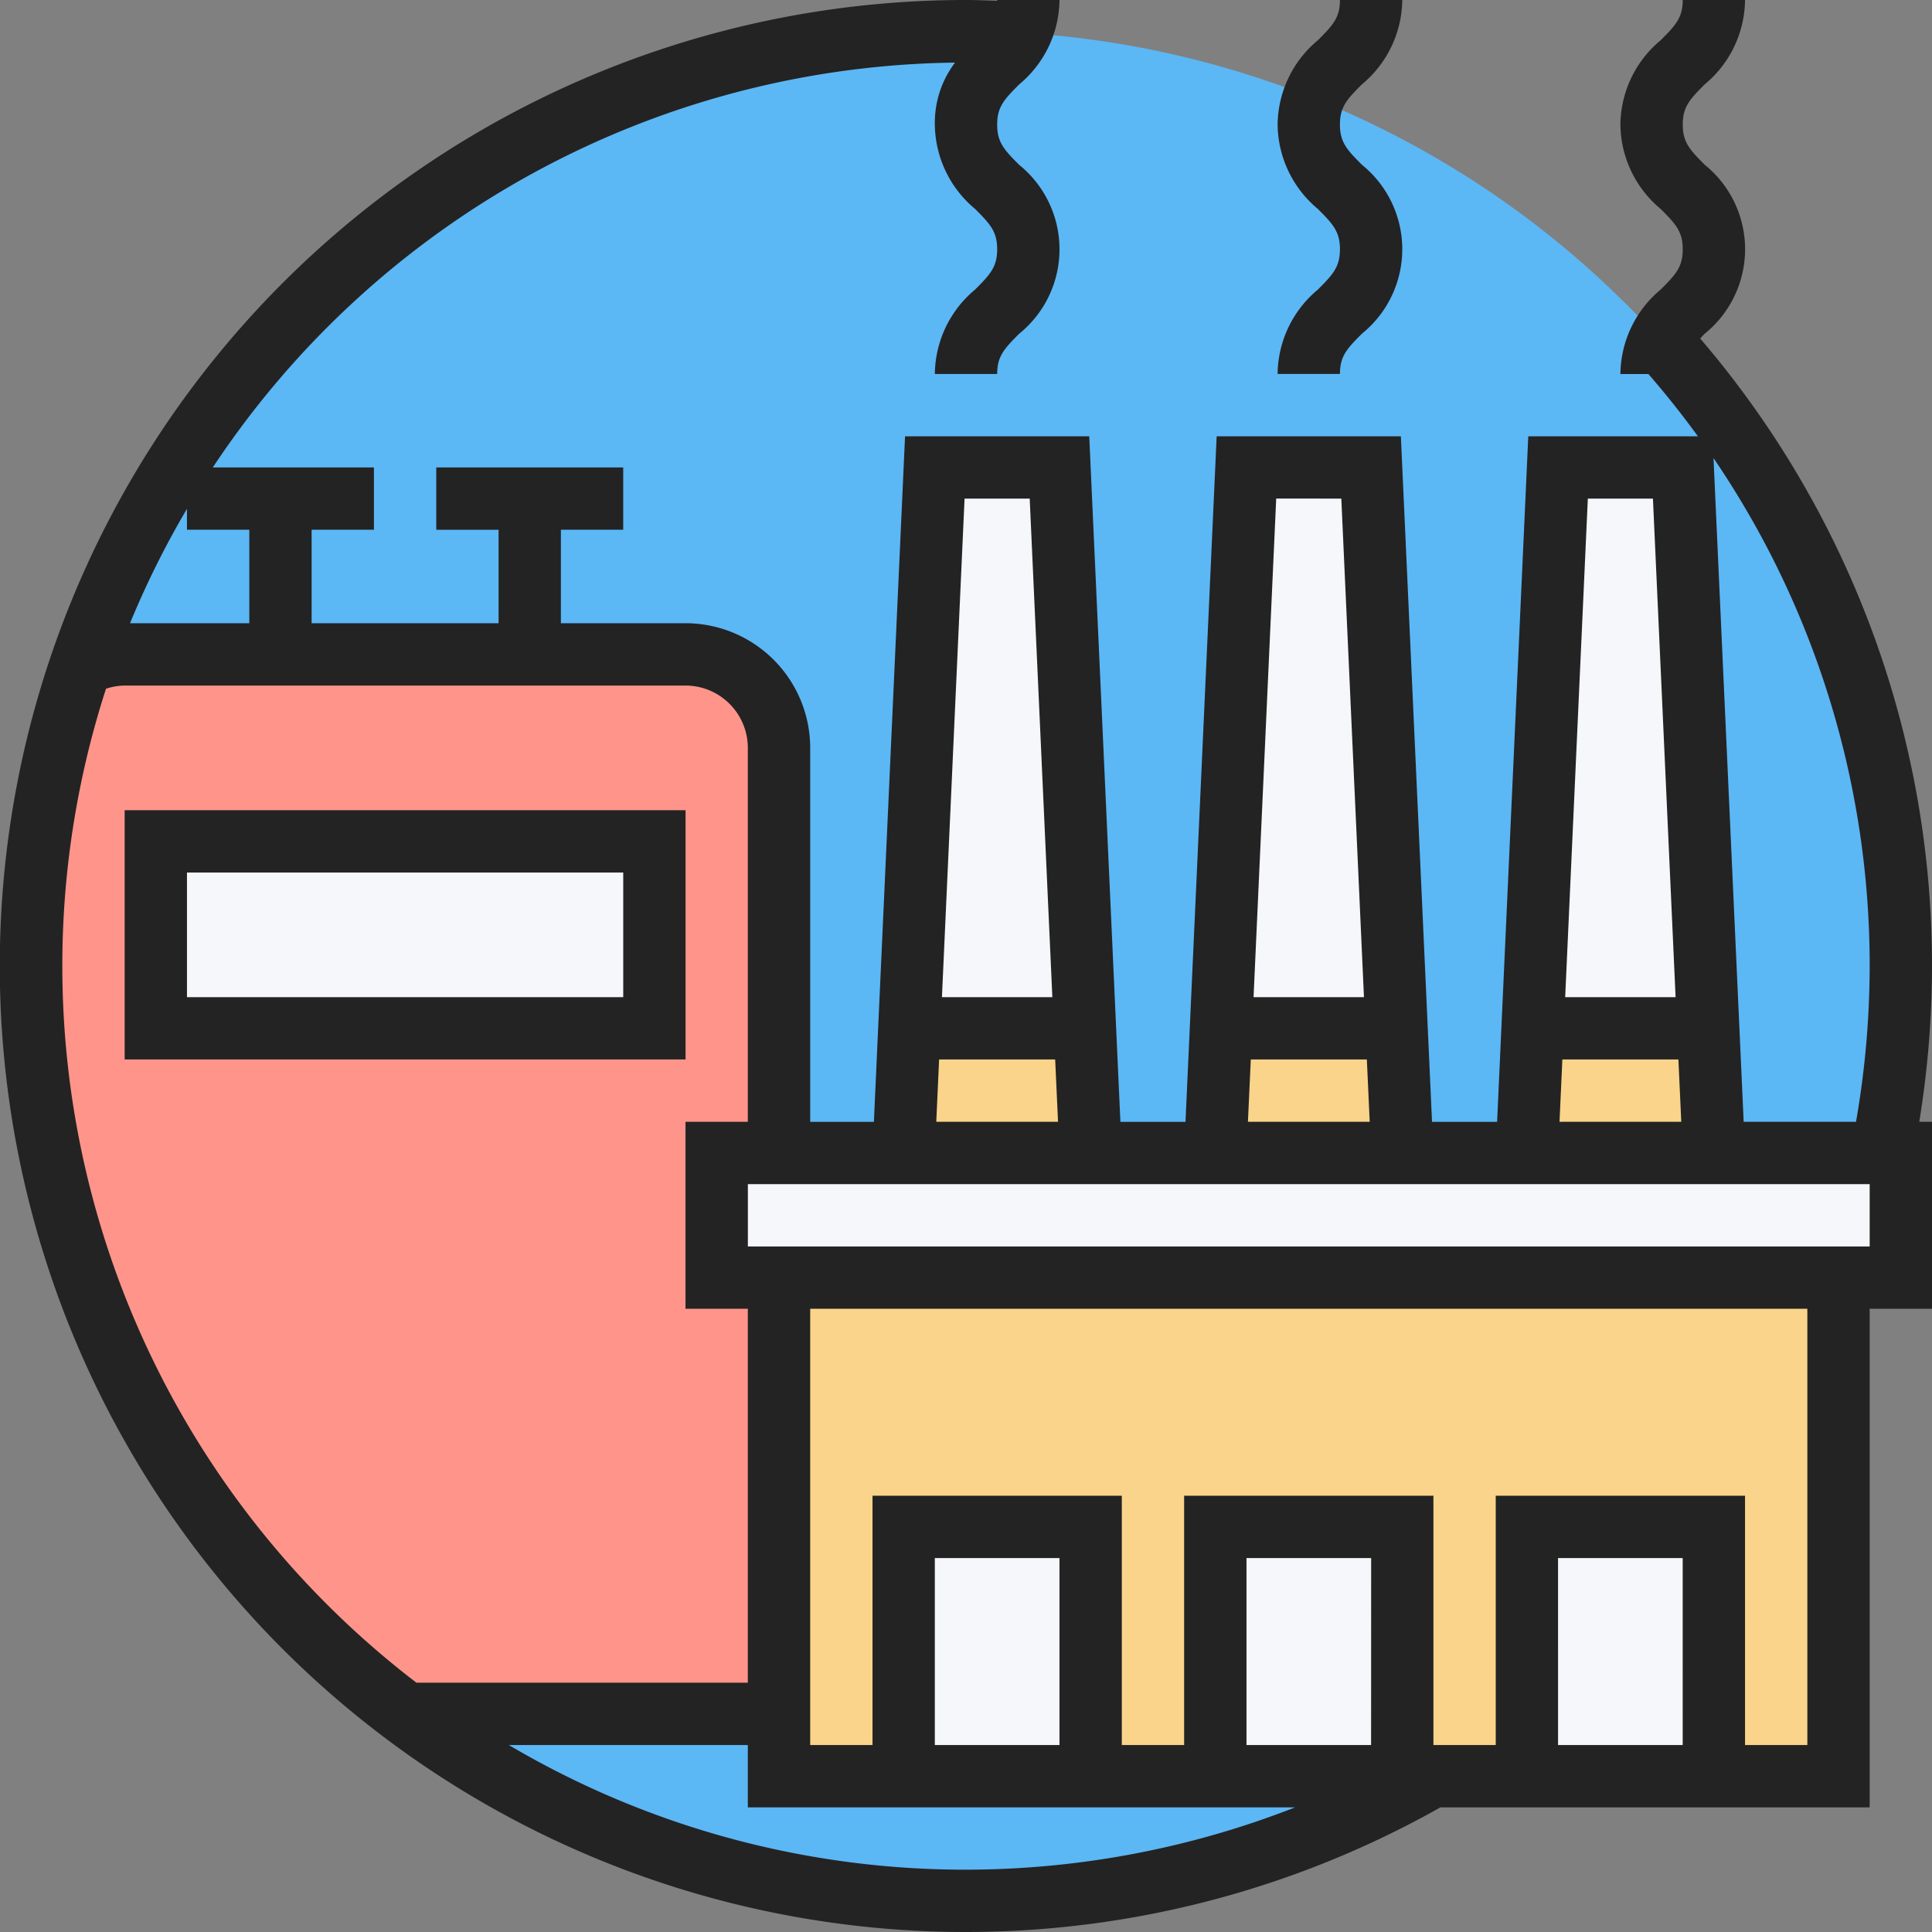 <svg xmlns="http://www.w3.org/2000/svg" width="135" height="135" viewBox="0 0 135 135"><rect x="0" y="0" width="135" height="135" fill="#808080" stroke="none"/><defs><style>.a{fill:#5cb7f5;}.b{fill:#ff958a;}.c{fill:#f5f7fa;}.d{fill:#f9d48a;}.e{fill:#232323;}</style></defs><g transform="translate(3061 1428)"><g transform="translate(-3061 -1428)"><g transform="translate(0 0)"><path class="a" d="M138.645,73.323A65.323,65.323,0,1,1,73.323,8,65.323,65.323,0,0,1,138.645,73.323Zm0,0" transform="translate(-5.823 -5.823)"/><path class="b" d="M60.258,211.548v30.484H34.129a65.267,65.267,0,0,1-22.645-73.27A6.51,6.51,0,0,1,14.532,168H53.726a6.523,6.523,0,0,1,6.532,6.532v28.306H55.9v8.71Zm0,0" transform="translate(-5.823 -122.274)"/><g transform="translate(10.887 58.79)"><path class="c" d="M40,216H74.839v13.065H40Zm0,0" transform="translate(-40 -216)"/><path class="c" d="M392,392h13.065v17.419H392Zm0,0" transform="translate(-296.194 -344.097)"/><path class="c" d="M312,392h13.065v17.419H312Zm0,0" transform="translate(-237.968 -344.097)"/><path class="c" d="M232,392h13.065v17.419H232Zm0,0" transform="translate(-179.742 -344.097)"/></g><path class="d" d="M274.032,328v34.839h-8.71V345.419H252.258v17.419h-8.71V345.419H230.484v17.419h-8.71V345.419H208.71v17.419H200V328Zm0,0" transform="translate(-145.565 -238.726)"/><path class="d" d="M404.673,264l.392,8.71H392l.392-8.71Zm0,0" transform="translate(-285.307 -192.145)"/><path class="d" d="M324.673,264l.392,8.71H312l.392-8.71Zm0,0" transform="translate(-227.081 -192.145)"/><path class="d" d="M244.673,264l.392,8.71H232l.392-8.71Zm0,0" transform="translate(-168.855 -192.145)"/><path class="c" d="M266.742,296v8.71H184V296Zm0,0" transform="translate(-133.919 -215.435)"/><path class="c" d="M403.936,120l1.785,39.194h-12.28L395.227,120Zm0,0" transform="translate(-286.356 -87.339)"/><path class="c" d="M323.936,120l1.785,39.194h-12.28L315.227,120Zm0,0" transform="translate(-228.13 -87.339)"/><path class="c" d="M243.936,120l1.785,39.194h-12.28L235.226,120Zm0,0" transform="translate(-169.904 -87.339)"/><path class="e" d="M328,26.129h4.355c0-1.224.472-1.751,1.542-2.817a7.586,7.586,0,0,0,0-11.793c-1.07-1.067-1.542-1.592-1.542-2.817s.472-1.745,1.539-2.811A7.759,7.759,0,0,0,336.71,0h-4.355c0,1.222-.472,1.744-1.539,2.811A7.758,7.758,0,0,0,328,8.7a7.769,7.769,0,0,0,2.813,5.9c1.07,1.066,1.542,1.594,1.542,2.817s-.472,1.75-1.542,2.817A7.769,7.769,0,0,0,328,26.129Zm0,0" transform="translate(-238.726 0)"/><path class="e" d="M135,67.5a67.335,67.335,0,0,0-16.2-43.849c.108-.113.2-.213.326-.339a7.586,7.586,0,0,0,0-11.793c-1.07-1.067-1.542-1.592-1.542-2.817s.472-1.745,1.539-2.811A7.758,7.758,0,0,0,121.936,0h-4.355c0,1.222-.472,1.744-1.539,2.811a7.758,7.758,0,0,0-2.815,5.89,7.769,7.769,0,0,0,2.813,5.9c1.07,1.066,1.542,1.594,1.542,2.817s-.472,1.75-1.542,2.817a7.769,7.769,0,0,0-2.813,5.9h1.957q1.832,2.11,3.46,4.355H106.789l-2.177,47.9h-4.548l-2.177-47.9H85.015l-2.177,47.9H78.289l-2.177-47.9H63.241l-2.177,47.9H56.613V52.258a8.718,8.718,0,0,0-8.71-8.71h-8.71V37.016h4.355V32.662H30.484v4.355h4.355v6.532H21.774V37.016h4.355V32.662H14.87A63.128,63.128,0,0,1,66.734,4.374,6.967,6.967,0,0,0,65.323,8.7a7.769,7.769,0,0,0,2.813,5.9c1.07,1.066,1.542,1.594,1.542,2.817s-.472,1.75-1.542,2.817a7.769,7.769,0,0,0-2.813,5.9h4.355c0-1.224.472-1.751,1.542-2.817a7.586,7.586,0,0,0,0-11.793c-1.07-1.067-1.542-1.592-1.542-2.817s.472-1.745,1.54-2.811A7.758,7.758,0,0,0,74.032,0H69.678c0,.021-.006.035-.006.056C68.948.033,68.229,0,67.5,0a67.5,67.5,0,1,0,33.151,126.29h29.994V91.452H135V78.387h-.889A68.058,68.058,0,0,0,135,67.5Zm-4.355,0a63.757,63.757,0,0,1-.954,10.887H121.84l-2.108-46.381A63.007,63.007,0,0,1,130.645,67.5ZM115.5,34.839l1.583,34.839h-7.715l1.583-34.839ZM109.17,74.032h8.11l.2,4.355h-8.508ZM93.725,34.839l1.583,34.839H87.593l1.583-34.839ZM87.4,74.032h8.11l.2,4.355H87.2ZM71.951,34.839l1.583,34.839H65.819L67.4,34.839ZM65.621,74.032h8.11l.2,4.355H65.423Zm-48.2-37.016v6.532H9.086a62.668,62.668,0,0,1,3.978-7.993v1.461ZM4.355,67.5A62.879,62.879,0,0,1,7.407,48.126a4.3,4.3,0,0,1,1.3-.222H47.9a4.359,4.359,0,0,1,4.355,4.355V78.387H47.9V91.452h4.355v26.129H29.1A63.067,63.067,0,0,1,4.355,67.5ZM67.5,130.645a62.723,62.723,0,0,1-31.945-8.71h16.7v4.355H90.5a63.242,63.242,0,0,1-23,4.355Zm6.532-8.71h-8.71V108.871h8.71Zm21.774,0H87.1V108.871h8.71Zm21.774,0h-8.71V108.871h8.71Zm8.71,0h-4.355V104.516H104.516v17.419h-4.355V104.516H82.742v17.419H78.387V104.516H60.968v17.419H56.613V91.452H126.29ZM130.645,87.1H52.258V82.742h78.387Zm0,0" transform="translate(0 0)"/><path class="e" d="M71.194,208H32v17.419H71.194Zm-4.355,13.065H36.355v-8.71H66.839Zm0,0" transform="translate(-23.29 -151.387)"/></g></g></g></svg>